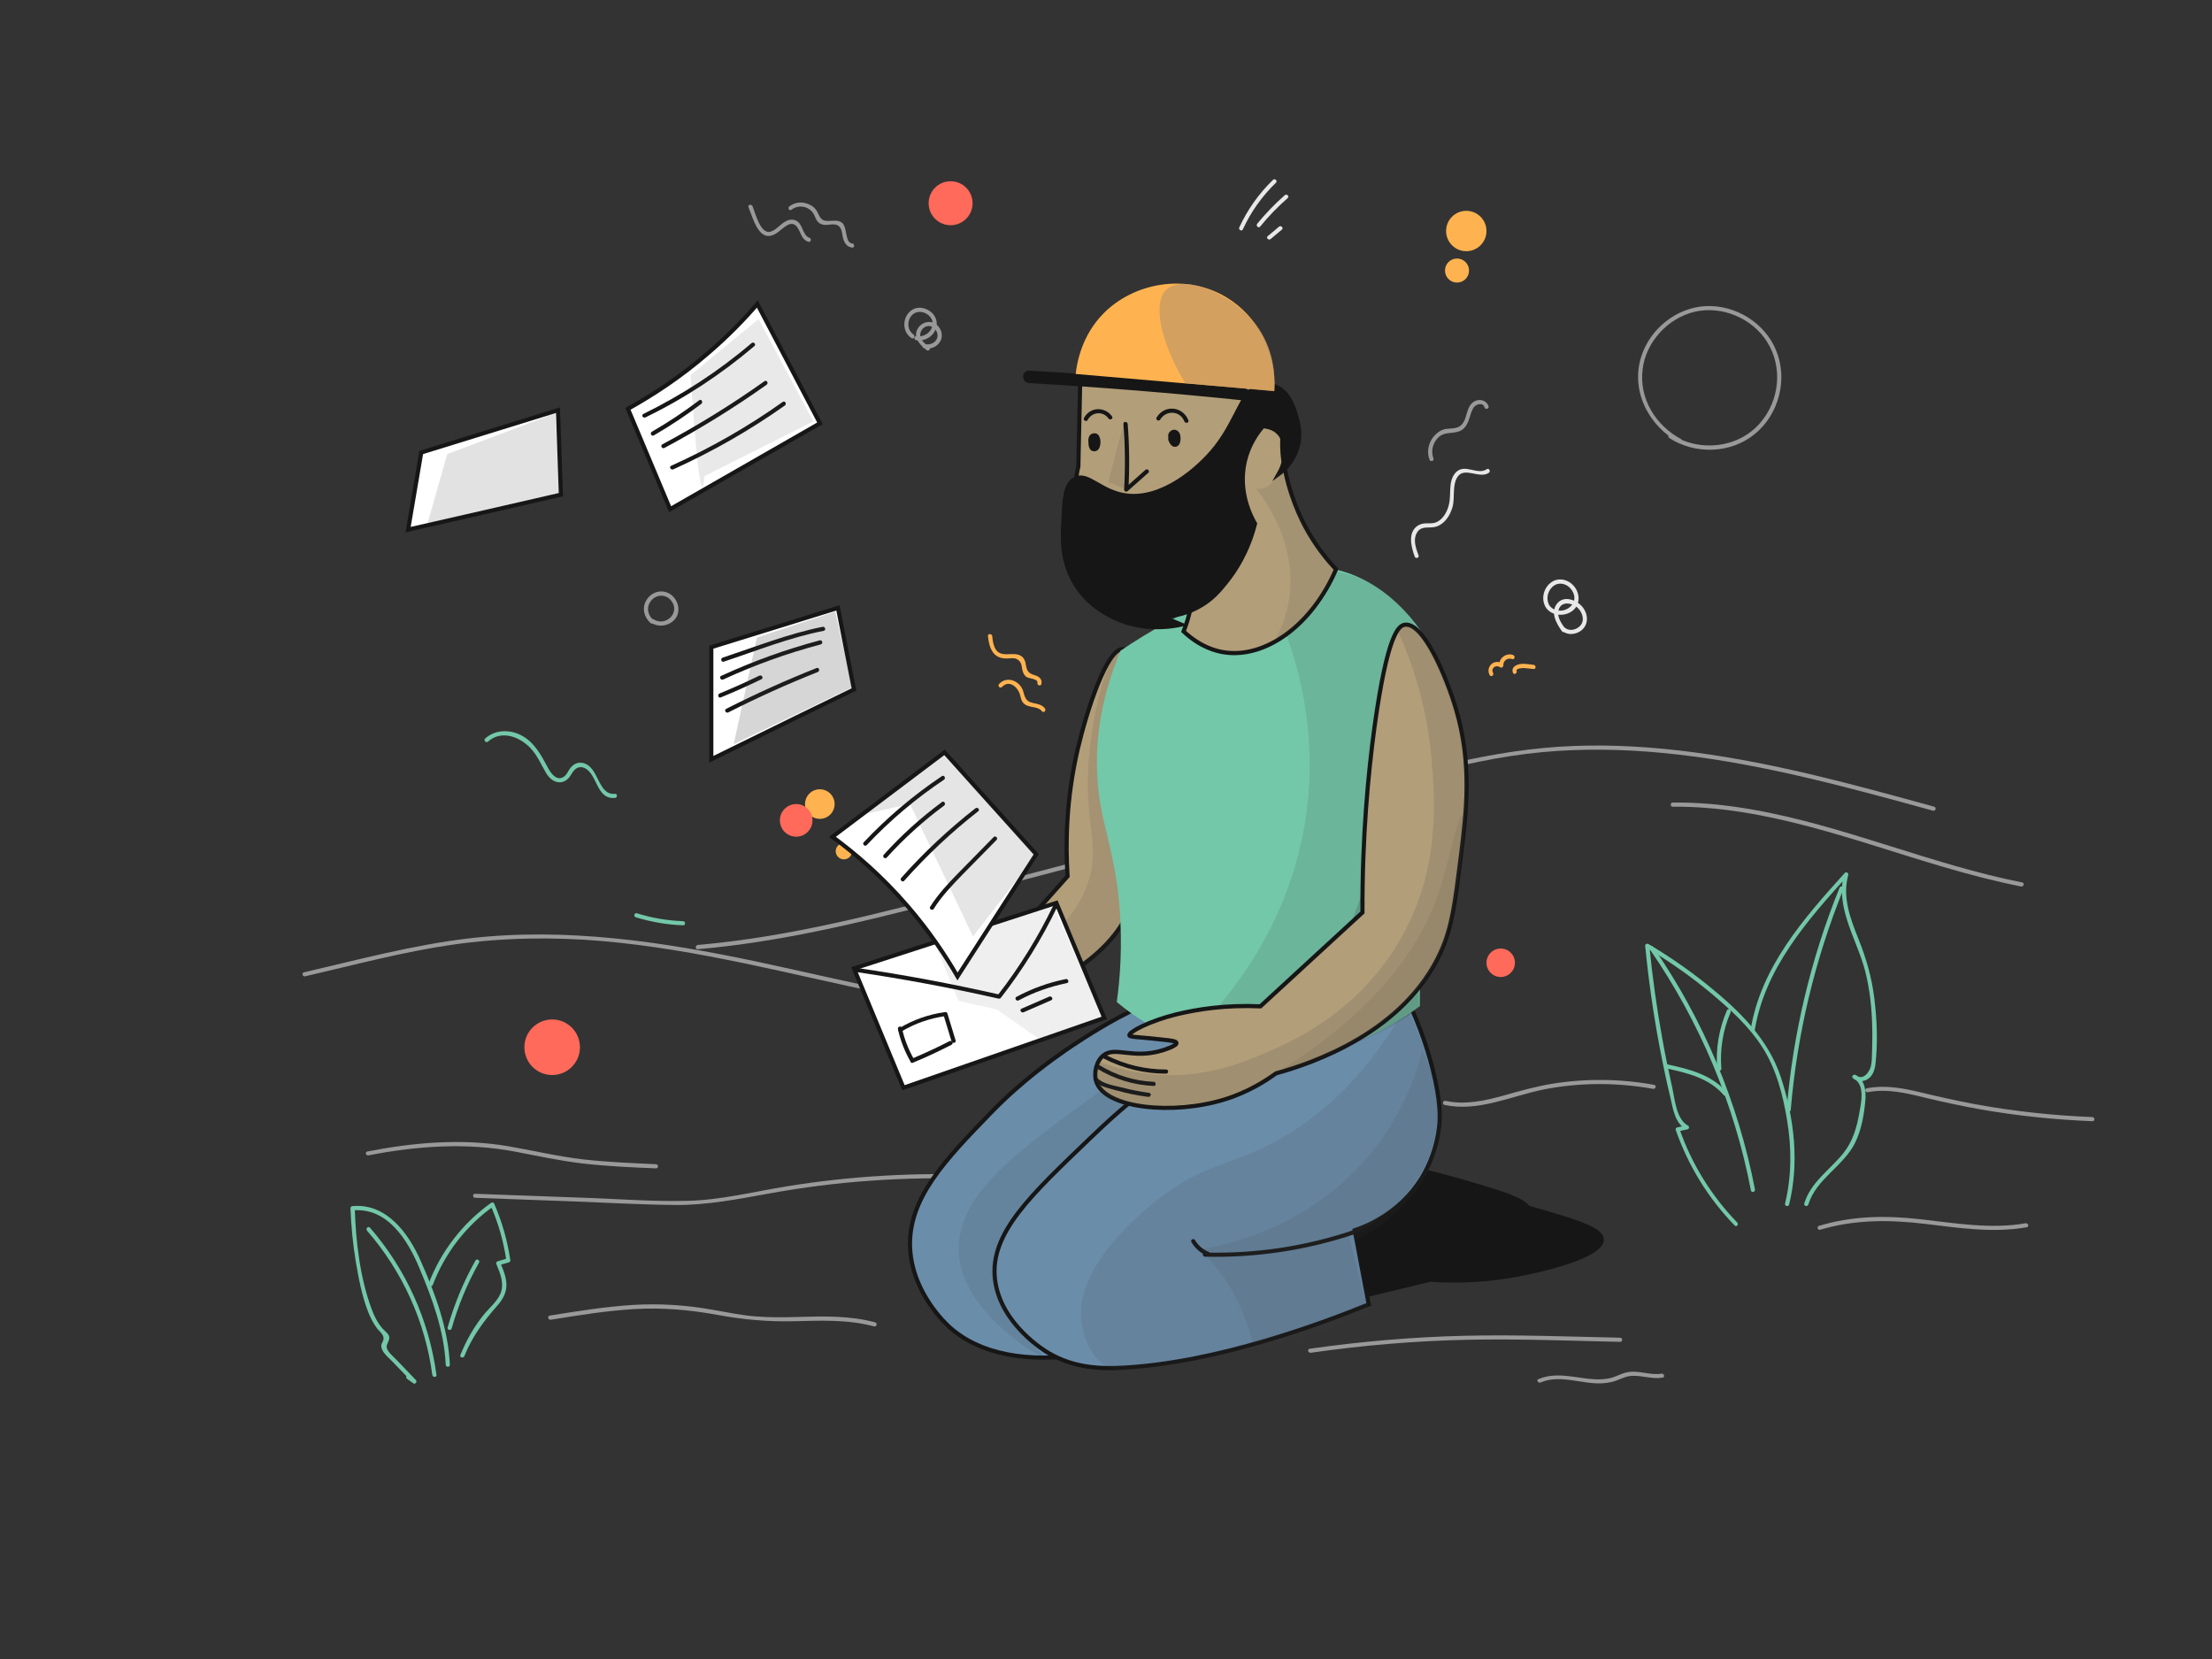 <?xml version="1.0" encoding="UTF-8" standalone="no"?>
<!DOCTYPE svg PUBLIC "-//W3C//DTD SVG 1.1//EN" "http://www.w3.org/Graphics/SVG/1.1/DTD/svg11.dtd">
<svg width="100%" height="100%" viewBox="0 0 1600 1200" version="1.1" xmlns="http://www.w3.org/2000/svg" xmlns:xlink="http://www.w3.org/1999/xlink" xml:space="preserve" xmlns:serif="http://www.serif.com/" style="fill-rule:evenodd;clip-rule:evenodd;stroke-miterlimit:10;">
    <rect x="0" y="0" width="1600" height="1200" fill="#333333" stroke="none"/>
    <g id="background">
        <g>
            <g>
                <path d="M1256.6,884.3C1237.9,865 1223.6,841.9 1214.8,816.5C1214.5,817.1 1214.1,817.7 1213.8,818.3C1216.1,817.8 1218.3,817.4 1220.6,816.9C1221.9,816.6 1222.1,814.8 1221,814.2C1212.4,809.6 1211.4,794.8 1209.5,786.3C1207,775.2 1204.7,764.1 1202.7,753C1198.5,730.2 1195.3,707.2 1193,684.1C1192.2,684.5 1191.5,685 1190.7,685.4C1207.4,695.3 1223.3,706.4 1238.2,718.9C1251.6,730.2 1265,742.3 1274.5,757.1C1284.7,772.8 1289.6,791.8 1292.6,810C1296,830.1 1296,850.6 1291.2,870.5C1290.7,872.4 1293.6,873.2 1294.1,871.3C1301.6,841 1297.8,808.7 1288.2,779.3C1278.9,751.2 1257.9,730.9 1235.4,712.7C1221.8,701.7 1207.3,691.7 1192.3,682.8C1191.4,682.3 1189.9,682.9 1190,684.1C1192.4,708.8 1195.9,733.3 1200.5,757.6C1202.8,769.7 1205.3,781.8 1208.2,793.7C1210.1,801.8 1211.4,812.4 1219.5,816.8C1219.6,815.9 1219.7,815 1219.9,814.1C1217.6,814.6 1215.4,815 1213.1,815.5C1212.3,815.7 1211.8,816.6 1212.1,817.3C1221.1,843.2 1235.6,866.7 1254.7,886.4C1255.9,887.8 1258,885.7 1256.6,884.3Z" style="fill:rgb(115,200,169);fill-rule:nonzero;"/>
            </g>
        </g>
        <g>
            <g>
                <path d="M1193.3,686.6C1229.5,739 1254.5,798.6 1266.5,861.1C1266.9,863 1269.8,862.2 1269.4,860.3C1257.3,797.5 1232.2,737.6 1195.8,685C1194.8,683.5 1192.2,685 1193.3,686.6Z" style="fill:rgb(115,200,169);fill-rule:nonzero;"/>
            </g>
        </g>
        <g>
            <g>
                <path d="M1205.3,772.8C1220.4,776.1 1236.3,779.8 1246.8,792.1C1248,793.6 1250.2,791.4 1248.9,790C1238.1,777.3 1221.7,773.3 1206.1,769.9C1204.2,769.5 1203.4,772.4 1205.3,772.8Z" style="fill:rgb(115,200,169);fill-rule:nonzero;"/>
            </g>
        </g>
        <g>
            <g>
                <path d="M1245.1,773C1244,759 1246.2,745.1 1251.8,732.2C1252.6,730.4 1250,728.9 1249.2,730.7C1243.4,744.1 1240.9,758.4 1242.1,773C1242.3,774.9 1245.3,774.9 1245.1,773Z" style="fill:rgb(115,200,169);fill-rule:nonzero;"/>
            </g>
        </g>
        <g>
            <g>
                <path d="M1269.2,745.5C1276.4,700.7 1307.1,665.9 1336.5,633.4C1335.7,632.9 1334.8,632.4 1334,631.9C1327.1,656.6 1343.3,679.5 1349.2,702.7C1352.4,715.5 1353.9,728.7 1354.2,741.9C1354.4,748.4 1354.3,755 1354.1,761.5C1354,764.7 1354,768 1353.3,771.1C1352.3,775.4 1347.5,782.1 1342.4,777.6C1341.8,778.4 1341.2,779.2 1340.6,780C1349.4,784.6 1346.2,797.8 1344.8,805.5C1343,815.9 1340,825.8 1333.3,834.2C1323.6,846.2 1309.7,855.1 1305.1,870.5C1304.5,872.4 1307.4,873.1 1308,871.3C1313.7,852.5 1333.8,843.5 1342.1,826.1C1346.4,817.1 1348.3,806.5 1349.2,796.7C1349.9,789.6 1349.2,781.1 1342.1,777.5C1340.7,776.8 1338.9,778.7 1340.3,779.9C1343.4,782.7 1347.7,782.7 1351.2,780.4C1355.1,777.8 1356.3,773 1356.7,768.5C1358.3,753.4 1357.6,737.5 1355.8,722.5C1354,707.5 1350,693.4 1344.4,679.5C1338.5,664.7 1332.4,649 1336.9,632.9C1337.3,631.5 1335.4,630.3 1334.4,631.4C1304.7,664.3 1273.6,699.6 1266.3,744.8C1266,746.6 1268.9,747.4 1269.2,745.5Z" style="fill:rgb(115,200,169);fill-rule:nonzero;"/>
            </g>
        </g>
        <g>
            <g>
                <path d="M1330.6,642.1C1309.8,693.4 1296.9,747.6 1292.3,802.8C1292.1,804.7 1295.1,804.7 1295.3,802.8C1299.9,747.9 1312.8,694 1333.5,642.9C1334.2,641.2 1331.3,640.4 1330.6,642.1Z" style="fill:rgb(115,200,169);fill-rule:nonzero;"/>
            </g>
        </g>
        <g>
            <g>
                <path d="M1044.8,799.2C1069.3,804.5 1093.2,792.7 1116.8,788C1142.8,782.9 1169.6,782.9 1195.7,787.6C1197.6,787.9 1198.4,785.1 1196.5,784.7C1172.3,780.3 1147.6,780 1123.4,783.8C1111,785.8 1099,789.2 1087,792.6C1073.5,796.3 1059.6,799.3 1045.7,796.3C1043.7,795.9 1042.9,798.7 1044.8,799.2Z" style="fill:rgb(153,153,153);fill-rule:nonzero;"/>
            </g>
        </g>
        <g>
            <g>
                <path d="M1351,790C1365.2,787.3 1379.2,790.7 1392.9,794.1C1406.3,797.3 1419.8,800.2 1433.5,802.6C1459.9,807.2 1486.7,809.9 1513.5,811C1515.4,811.1 1515.4,808.1 1513.5,808C1485,806.9 1456.7,803.8 1428.6,798.7C1415,796.2 1401.6,793.1 1388.2,789.9C1375.7,786.9 1363,784.7 1350.2,787.2C1348.4,787.5 1349.2,790.4 1351,790Z" style="fill:rgb(153,153,153);fill-rule:nonzero;"/>
            </g>
        </g>
        <g>
            <g>
                <path d="M220.7,706.2C256.1,698 291.5,688.5 327.4,683.3C363.2,678.2 399.5,677.6 435.6,680.7C505,686.7 572.4,704.9 640.4,719C677.9,726.8 715.8,733.2 754.1,735.8C756,735.9 756,732.9 754.1,732.8C683.9,728 615.7,710.1 547.1,695.5C478.9,681.1 409.5,670.7 339.7,678.7C299.2,683.4 259.6,694.1 219.9,703.3C218,703.7 218.8,706.6 220.7,706.2Z" style="fill:rgb(153,153,153);fill-rule:nonzero;"/>
            </g>
        </g>
        <g>
            <g>
                <path d="M504.7,686.6C563.4,681.5 620.9,667.7 677.8,652.9C736,637.7 794.2,622.3 852.4,606.9C910.5,591.6 968.5,575.9 1026.8,561C1055.8,553.6 1085.1,546.9 1114.9,544.1C1143.6,541.4 1172.6,541.8 1201.3,544.5C1268.3,550.7 1333.5,568.6 1398.2,586.4C1400.1,586.9 1400.9,584 1399,583.5C1342.1,567.8 1284.9,552.1 1226.2,544.3C1197,540.4 1167.4,538.4 1137.9,539.6C1108.9,540.7 1080.3,545.3 1052,551.7C1023.2,558.3 994.7,566.2 966.1,573.8C936.9,581.5 907.7,589.2 878.5,596.9C819.5,612.4 760.4,628 701.4,643.5C636.7,660.5 571.6,677.7 504.7,683.5C502.8,683.8 502.8,686.8 504.7,686.6Z" style="fill:rgb(153,153,153);fill-rule:nonzero;"/>
            </g>
        </g>
        <g>
            <g>
                <path d="M343.6,866.4C368,867.3 392.5,868.2 416.9,869.1C440.7,870 464.6,871.4 488.4,871.6C511.6,871.8 534,867.3 556.8,863.2C580.6,858.9 604.7,855.8 628.8,854.1C655.7,852.1 682.7,851.8 709.6,852.9C711.5,853 711.5,850 709.6,849.9C662.4,847.9 615.1,850.6 568.5,858.2C544.7,862.1 521.1,868.1 497,868.6C473.4,869.2 449.5,867.4 425.9,866.5C398.5,865.5 371.1,864.5 343.7,863.5C341.7,863.3 341.7,866.3 343.6,866.4Z" style="fill:rgb(153,153,153);fill-rule:nonzero;"/>
            </g>
        </g>
        <g>
            <g>
                <path d="M294.5,997.4C296,998.5 297.5,999.5 299,1000.6C300.4,1001.6 302,999.4 300.8,998.2C296.2,993.4 291.7,988.7 287.1,983.9C285,981.7 282.5,979.7 280.8,977.2C278.2,973.4 280.9,971.6 281.5,968.5C282.2,965.3 279,963.5 277.2,961.5C273.2,957.2 270.6,951.8 268.6,946.3C260.3,923.6 257.4,898 256.6,874C256.1,874.5 255.6,875 255.1,875.5C280.3,873.2 294.9,897 303.3,917.1C312.7,939.4 321.3,962.7 322.4,987.2C322.5,989.1 325.5,989.1 325.4,987.2C324.2,961 314.8,935.6 304.2,911.8C295.4,891.9 279.5,870.2 255,872.4C254.2,872.5 253.5,873 253.5,873.9C254,886.8 255.2,899.6 257.3,912.3C259.4,924.7 261.8,937.5 266.4,949.2C268.1,953.5 270.2,957.6 273,961.2C275,963.7 278.4,965.9 277.2,969.6C276.7,971.1 275.7,971.9 275.8,973.7C276,978.1 280.8,981.7 283.5,984.5C288.5,989.7 293.6,995 298.6,1000.2C299.2,999.4 299.8,998.6 300.4,997.8C298.9,996.7 297.4,995.7 295.9,994.6C294.4,993.7 292.9,996.3 294.5,997.4Z" style="fill:rgb(115,200,169);fill-rule:nonzero;"/>
            </g>
        </g>
        <g>
            <g>
                <path d="M313.1,929.3C321.8,906.5 337.1,886.6 357,872.5C356.3,872.3 355.6,872.1 354.9,872C360.5,884.8 364.3,898.2 366.3,912C366.6,911.4 367,910.8 367.3,910.2C364.9,910.9 362.5,911.6 360,912.3C359,912.6 358.7,913.6 359.1,914.5C361.9,921.2 365,928.8 361.9,935.9C359.3,941.8 353.7,946.2 349.8,951.1C342.7,959.9 337.2,969.7 333,980.1C332.3,981.9 335.2,982.7 335.9,980.9C341.5,966.8 349.9,955.6 359.8,944.3C363.4,940.2 366.1,935.7 366.3,930.1C366.5,924.1 364,918.4 361.7,913C361.4,913.7 361.1,914.5 360.8,915.2C363.2,914.5 365.6,913.8 368.1,913.1C368.9,912.9 369.3,912.1 369.1,911.3C367,897.2 363.1,883.6 357.4,870.5C357.1,869.8 356,869.5 355.3,870C334.7,884.7 319,905 310,928.6C309.6,930.3 312.4,931.1 313.1,929.3Z" style="fill:rgb(115,200,169);fill-rule:nonzero;"/>
            </g>
        </g>
        <g>
            <g>
                <path d="M265.5,890.2C291,919.5 307.6,956 312.7,994.5C313,996.4 316,996.4 315.7,994.5C310.4,955.1 293.7,918 267.6,888C266.3,886.6 264.2,888.7 265.5,890.2Z" style="fill:rgb(115,200,169);fill-rule:nonzero;"/>
            </g>
        </g>
        <g>
            <g>
                <path d="M326.7,960.9C331.4,944.3 338,928.4 346.5,913.3C347.4,911.6 344.9,910.1 343.9,911.8C335.3,927.1 328.6,943.3 323.8,960.1C323.2,962 326.1,962.8 326.7,960.9Z" style="fill:rgb(115,200,169);fill-rule:nonzero;"/>
            </g>
        </g>
        <g>
            <g>
                <path d="M266.5,835.7C301.5,828.9 337.3,826.3 372.5,833C388.9,836.1 405.1,839.7 421.7,841.6C439.2,843.6 456.9,844.4 474.5,845.1C476.4,845.2 476.4,842.2 474.5,842.1C456.9,841.3 439.2,840.6 421.7,838.6C403.5,836.5 385.7,832.2 367.6,829.1C333.8,823.3 299.1,826.4 265.7,832.9C263.8,833.2 264.6,836.1 266.5,835.7Z" style="fill:rgb(153,153,153);fill-rule:nonzero;"/>
            </g>
        </g>
        <g>
            <g>
                <path d="M398.4,954.6C418.4,951.4 438.4,948.1 458.6,946.9C479.1,945.7 498.9,947.4 519,951.1C537.4,954.5 555.2,956.1 574,955.7C593.5,955.2 613.2,954.3 632.2,959.4C634.1,959.9 634.9,957 633,956.5C614.6,951.5 595.7,952.1 576.8,952.6C566.8,952.9 556.7,953 546.7,952.2C536.4,951.4 526.2,949.3 516.1,947.5C496.7,944 477.4,942.7 457.6,943.9C437.5,945.2 417.5,948.4 397.6,951.6C395.7,952 396.5,954.9 398.4,954.6Z" style="fill:rgb(153,153,153);fill-rule:nonzero;"/>
            </g>
        </g>
        <g>
            <g>
                <path d="M948.1,978.5C985.6,973.1 1023.3,969.9 1061.2,969.1C1098.1,968.3 1135,969.8 1171.9,970.6C1173.8,970.6 1173.8,967.6 1171.9,967.6C1134.4,966.8 1096.8,965.3 1059.2,966.2C1021.7,967.1 984.4,970.3 947.3,975.6C945.4,975.9 946.2,978.7 948.1,978.5Z" style="fill:rgb(153,153,153);fill-rule:nonzero;"/>
            </g>
        </g>
        <g>
            <g>
                <path d="M1114.3,1000C1128.6,993.9 1144,1001.3 1158.7,1000.6C1161.8,1000.4 1165,1000 1168,999C1172.1,997.6 1175.9,995.4 1180.3,995.2C1187.9,994.8 1195,997.7 1202.6,996.5C1204.5,996.2 1203.7,993.3 1201.8,993.6C1193.3,995 1185,990.8 1176.6,992.7C1172.8,993.5 1169.4,995.5 1165.7,996.6C1161.9,997.6 1158,997.8 1154.1,997.7C1140.2,997.1 1126.3,991.8 1112.7,997.6C1111.1,998.1 1112.6,1000.7 1114.3,1000Z" style="fill:rgb(153,153,153);fill-rule:nonzero;"/>
            </g>
        </g>
        <g>
            <g>
                <path d="M1316.6,889.5C1341.8,882 1367,882.2 1392.8,885.3C1417.1,888.2 1441.6,892 1466,887.7C1467.9,887.4 1467.1,884.5 1465.2,884.8C1439.8,889.3 1414.3,884.7 1389,881.9C1364.1,879.1 1339.8,879.4 1315.7,886.7C1314,887.2 1314.7,890.1 1316.6,889.5Z" style="fill:rgb(153,153,153);fill-rule:nonzero;"/>
            </g>
        </g>
        <g>
            <g>
                <path d="M1216.1,317.7C1197.5,307.7 1185.4,288.3 1188.2,266.8C1190.7,247.1 1206.5,230.1 1225.8,225.5C1245.5,220.9 1267.5,230.2 1278.2,247.3C1289.7,265.6 1287.2,289.8 1273.1,306C1257.1,324.4 1229.1,327.2 1208.9,314.2C1207.3,313.1 1205.8,315.7 1207.4,316.8C1226.2,329 1252.2,328.2 1269.6,313.7C1286.9,299.3 1293.3,274.3 1284.7,253.4C1276.5,233.5 1255.5,220.5 1234,221.4C1212.8,222.4 1193.6,237.7 1187.2,257.8C1179.2,282.7 1192.6,308.3 1214.7,320.2C1216.3,321.2 1217.8,318.6 1216.1,317.7Z" style="fill:rgb(153,153,153);fill-rule:nonzero;"/>
            </g>
        </g>
        <g>
            <g>
                <path d="M353,536.4C363.2,527.3 377.5,533.5 385.1,542.7C389,547.4 391.3,552.7 394.3,557.9C396.2,561.4 399,564.9 403.2,565.7C406.5,566.3 409.2,565.1 411.4,562.7C412.8,561.1 413.7,559 415.1,557.4C418.1,553.9 422,554.3 425.2,557.1C432.2,563.2 432.5,578.3 444.8,577.2C446.7,577 446.7,574 444.8,574.2C432,575.4 433.5,553.9 421.2,551.8C417.6,551.2 414.7,552.8 412.5,555.6C411.1,557.4 410.2,559.9 408.4,561.4C403.2,565.7 398.6,559.7 396.5,555.6C391.4,546.2 386.4,536.4 376.3,531.5C368,527.5 357.9,527.9 350.9,534.2C349.5,535.5 351.6,537.7 353,536.4Z" style="fill:rgb(115,200,169);fill-rule:nonzero;"/>
            </g>
        </g>
        <g>
            <g>
                <path d="M1026.1,401.8C1024.1,396.4 1021.7,390 1025.3,384.7C1028.6,380 1034.2,382.4 1038.9,380.9C1045.1,378.9 1048.9,372.8 1050.6,366.9C1052.6,360 1050.2,351 1054.3,344.9C1059.3,337.4 1070.1,346.6 1076.9,342C1078.5,340.9 1077,338.3 1075.4,339.4C1068.5,344.1 1059.1,334.5 1052.6,342.2C1047.4,348.3 1049.8,357.6 1048.1,364.8C1046.9,369.8 1044.2,375.1 1039.5,377.5C1035.4,379.6 1030.7,377.5 1026.6,379.6C1017.8,384.1 1020.6,395.3 1023.3,402.6C1023.8,404.3 1026.7,403.6 1026.1,401.8Z" style="fill:rgb(232,232,232);fill-rule:nonzero;"/>
            </g>
        </g>
        <g>
            <g>
                <path d="M1036.9,331.7C1035,326.7 1036.1,321 1039.8,317C1044.4,312 1049.7,314 1055.4,312C1058.8,310.8 1060.8,307.9 1062.1,304.7C1062.9,302.7 1063.4,300.6 1064.1,298.6C1064.7,297 1065.4,295.2 1066.6,294C1068.4,292.3 1072.7,290.9 1073.8,294.7C1074.4,296.5 1077.2,295.8 1076.7,293.9C1075.4,289.7 1070.5,288.2 1066.7,290.2C1059.5,293.9 1062.1,304.9 1055.4,308.6C1051.7,310.6 1047.1,309.4 1043.2,311C1040.7,312.1 1038.5,313.9 1036.8,316C1033.1,320.7 1031.9,326.9 1034,332.5C1034.6,334.3 1037.5,333.5 1036.9,331.7Z" style="fill:rgb(153,153,153);fill-rule:nonzero;"/>
            </g>
        </g>
        <g>
            <g>
                <path d="M1121.1,438.5C1118.1,434.2 1119,428.1 1122.9,424.5C1127.4,420.3 1133.9,422.2 1137,427C1144.1,437.7 1128.4,447.1 1120.9,438.2C1119.6,436.7 1117.5,438.9 1118.8,440.3C1123.1,445.4 1131.1,446 1136.6,442.4C1142.8,438.4 1143.3,430.3 1139,424.6C1134.8,419 1127,417.1 1121.4,421.7C1116.1,426 1114.5,434.2 1118.5,439.9C1119.6,441.6 1122.2,440.1 1121.1,438.5Z" style="fill:rgb(232,232,232);fill-rule:nonzero;"/>
            </g>
        </g>
        <g>
            <g>
                <path d="M1132.4,455.1C1129.6,451.2 1126.1,446.5 1127.3,441.5C1129.1,434.1 1137.9,436 1141.9,440.4C1145.2,444.1 1146.4,449.9 1142.2,453.4C1139,456.1 1134.1,456.6 1131.2,453.4C1129.9,452 1127.8,454.1 1129.1,455.5C1133.1,459.8 1139.9,459.4 1144.2,455.7C1149.3,451.3 1148.7,444 1144.7,439.1C1140.7,434.1 1131.6,430.5 1126.6,436.2C1121,442.6 1125.7,450.9 1129.8,456.6C1130.9,458.2 1133.5,456.7 1132.4,455.1Z" style="fill:rgb(232,232,232);fill-rule:nonzero;"/>
            </g>
        </g>
        <g>
            <g>
                <path d="M459.9,663.5C471.1,666.9 482.5,668.9 494.1,669.3C496,669.4 496,666.4 494.1,666.3C482.7,665.9 471.5,664 460.7,660.6C458.8,660 458,662.9 459.9,663.5Z" style="fill:rgb(115,200,169);fill-rule:nonzero;"/>
            </g>
        </g>
        <g>
            <g>
                <path d="M1209.9,583.5C1277.9,583 1341.9,608.4 1406.1,627.2C1424.5,632.6 1443.1,637.5 1461.9,641.2C1463.8,641.6 1464.6,638.7 1462.7,638.3C1396,625.1 1333.1,596.8 1266,585.3C1247.5,582.1 1228.7,580.3 1209.9,580.5C1208,580.5 1208,583.5 1209.9,583.5Z" style="fill:rgb(153,153,153);fill-rule:nonzero;"/>
            </g>
        </g>
        <g>
            <g>
                <path d="M541.4,149.9C544.9,158.3 549.2,176.9 561.8,168.6C566,165.9 572.2,158 576.7,164.4C579.4,168.2 579.6,173.2 584.7,174.9C586.5,175.5 587.3,172.6 585.5,172C580.8,170.4 580.8,163.2 577,160.3C574.5,158.4 571.4,158.5 568.7,159.9C564.7,161.8 561.8,166.1 557.6,167.5C550.1,170 546.3,153.9 544.3,149.1C543.5,147.4 540.6,148.1 541.4,149.9Z" style="fill:rgb(153,153,153);fill-rule:nonzero;"/>
            </g>
        </g>
        <g>
            <g>
                <path d="M572.5,151.7C578.1,147.4 586.3,149.4 589.1,155.9C590.8,160 592.1,162.4 596.9,162.7C599.2,162.8 601.7,162 604,162.4C608.8,163.2 608.8,167.4 609.6,171.3C610.4,175.2 612.2,178.6 616.4,179.1C618.3,179.3 618.3,176.3 616.4,176.1C610.9,175.5 613.2,164.2 608.9,161C604.3,157.6 597.4,162.1 593.8,157.9C592.1,155.9 591.6,153.2 589.8,151.2C588.4,149.5 586.5,148.3 584.4,147.5C579.9,145.7 574.9,146.3 571.1,149.2C569.4,150.3 570.9,152.9 572.5,151.7Z" style="fill:rgb(153,153,153);fill-rule:nonzero;"/>
            </g>
        </g>
        <g>
            <g>
                <path d="M662.5,246C668.8,247.3 675.5,243.3 677.2,236.9C678.8,230.9 674.9,225.2 669.2,223.3C655.9,218.8 648.5,237.1 659.3,244.6C660.9,245.7 662.4,243.1 660.8,242C653.2,236.7 657.9,223.4 667.6,225.9C671.8,227 675.3,230.8 674.5,235.3C673.6,240.4 668.4,244.1 663.3,243C661.4,242.7 660.6,245.6 662.5,246Z" style="fill:rgb(153,153,153);fill-rule:nonzero;"/>
            </g>
        </g>
        <g>
            <g>
                <path d="M672.2,251.1C669.8,249.2 666.9,247.1 665.9,244C664.5,239.8 668.5,234.8 673.2,236C676.5,236.9 678.8,240.7 678,244.1C677,247.9 672.7,249.8 669.1,248.9C667.2,248.4 666.4,251.3 668.3,251.8C673.2,253 678.6,250.7 680.6,245.9C682.5,241.2 679.9,235.5 675.3,233.5C670.7,231.6 665.4,234.1 663.4,238.5C660.6,244.6 665.7,249.7 670.2,253.2C671.5,254.4 673.7,252.3 672.2,251.1Z" style="fill:rgb(153,153,153);fill-rule:nonzero;"/>
            </g>
        </g>
        <g>
            <g>
                <path d="M472.7,448.6C468.1,444.5 467.2,438.3 471.7,433.7C475.6,429.8 481.4,429.9 485.1,434C492.8,442.6 481.7,453.8 472.6,447.9C471,446.8 469.5,449.4 471.1,450.5C476.5,454 483.9,452.8 488.1,448C492.4,443 491.1,435.5 486.5,431.1C481.6,426.5 474.3,426.8 469.6,431.5C463.9,437.2 464.8,445.5 470.6,450.7C472,452 474.1,449.9 472.7,448.6Z" style="fill:rgb(153,153,153);fill-rule:nonzero;"/>
            </g>
        </g>
        <g>
            <g>
                <path d="M899,165.9C904.8,153.2 912.9,141.9 922.9,132.2C924.3,130.9 922.2,128.7 920.8,130.1C910.6,140 902.4,151.5 896.4,164.5C895.6,166.1 898.2,167.7 899,165.9Z" style="fill:rgb(232,232,232);fill-rule:nonzero;"/>
            </g>
        </g>
        <g>
            <g>
                <path d="M911.5,163.9C917.5,156.5 924.2,149.6 931.4,143.3C932.9,142 930.7,139.9 929.3,141.2C922.1,147.5 915.5,154.4 909.4,161.8C908.2,163.3 910.3,165.4 911.5,163.9Z" style="fill:rgb(232,232,232);fill-rule:nonzero;"/>
            </g>
        </g>
        <g>
            <g>
                <path d="M919.1,172.9C921.8,170.6 924.5,168.4 927.2,166.1C928.7,164.9 926.5,162.7 925.1,164C922.4,166.3 919.7,168.5 917,170.8C915.5,172 917.6,174.1 919.1,172.9Z" style="fill:rgb(232,232,232);fill-rule:nonzero;"/>
            </g>
        </g>
    </g>
    <g id="color">
        <circle cx="1060.6" cy="167.1" r="14.6" style="fill:rgb(255,179,80);"/>
        <circle cx="1053.9" cy="195.7" r="8.7" style="fill:rgb(255,179,80);"/>
        <circle cx="593" cy="581.6" r="10.7" style="fill:rgb(255,179,80);"/>
        <circle cx="610.4" cy="615.7" r="5.9" style="fill:rgb(255,179,80);"/>
        <g>
            <g>
                <path d="M714.6,460.1C715.5,468.8 718.3,476.5 728.2,476.3C731.6,476.3 734.5,475.3 737.1,477.9C739.5,480.3 738.8,482.7 739.8,485.7C740.3,487.2 741,488.6 742.4,489.6C744.2,490.9 751,490.9 750.4,493.9C750,495.8 752.9,496.6 753.3,494.7C754,491.3 751.7,489.3 748.5,488.4C743.9,487.1 742.8,485.3 742.1,481.2C741.8,479.3 741.4,477.4 740.1,475.8C737.5,472.7 733.3,473.1 729.7,473.2C725.8,473.4 722.1,473.1 720,469.3C718.4,466.5 718,463.1 717.7,460C717.4,458.2 714.4,458.2 714.6,460.1Z" style="fill:rgb(255,179,80);fill-rule:nonzero;"/>
            </g>
        </g>
        <g>
            <g>
                <path d="M724.8,496.9C730,491.4 736.2,497 737.8,502.5C738.5,504.7 738.6,506.8 740.2,508.5C743.8,512.5 750.4,510.3 753.7,514.5C754.9,516 757,513.9 755.8,512.4C753.6,509.6 750.5,509.2 747.2,508.5C744.1,507.8 742.4,506.7 741.2,503.6C740.4,501.7 740.3,499.7 739.2,497.8C735.8,491.7 727.8,489.3 722.7,494.7C721.3,496.2 723.4,498.3 724.8,496.9Z" style="fill:rgb(255,179,80);fill-rule:nonzero;"/>
            </g>
        </g>
        <g>
            <g>
                <path d="M1080,486.8C1078.1,483.2 1082.1,480.5 1085.1,482.7C1086,483.3 1087.4,482.5 1087.4,481.4C1087.1,478 1090.5,475.5 1093.7,476.7C1095.5,477.4 1096.3,474.5 1094.5,473.8C1089.5,471.9 1084,476.1 1084.4,481.4C1085.2,481 1085.9,480.5 1086.7,480.1C1081,476 1074.3,482.3 1077.5,488.3C1078.3,490 1080.9,488.5 1080,486.8Z" style="fill:rgb(255,179,80);fill-rule:nonzero;"/>
            </g>
        </g>
        <g>
            <g>
                <path d="M1097,485.2C1096.3,483.5 1101.1,483.2 1101.9,483.2C1104.4,483.3 1106.8,483.7 1109.3,483.9C1111.2,484.1 1111.2,481.1 1109.3,480.9C1105.4,480.5 1101,479.4 1097.2,481C1094.7,482.1 1093.3,484.1 1094.4,486.7C1095.1,488.5 1097.7,486.9 1097,485.2Z" style="fill:rgb(255,179,80);fill-rule:nonzero;"/>
            </g>
        </g>
        <circle cx="575.9" cy="593.4" r="11.8" style="fill:rgb(255,106,90);"/>
        <circle cx="687.6" cy="147" r="15.9" style="fill:rgb(255,106,90);"/>
        <circle cx="399.4" cy="757.5" r="20.1" style="fill:rgb(255,106,90);"/>
        <circle cx="1085.5" cy="696.4" r="10.3" style="fill:rgb(255,106,90);"/>
    </g>
    <g id="legs">
        <path d="M970.9,941C992.1,935.9 1013.4,930.7 1034.6,925.6C1048.2,926.6 1068.4,926.9 1092.4,922.9C1115.2,919.1 1158.9,908.4 1158.6,896.6C1158.4,888.8 1138.9,883.2 1106.7,873.9C1085.4,867.8 1067.5,864.2 1055.6,862.1C1042.4,868.6 1028.2,875 1012.9,881.1C992.2,889.4 972.5,895.9 954.2,901C959.7,914.4 965.3,927.7 970.9,941Z" style="fill:rgb(22,22,22);fill-rule:nonzero;stroke:rgb(22,22,22);stroke-width:3px;"/>
        <path d="M918.5,920.7C939.7,915.6 961,910.4 982.2,905.3C995.8,906.3 1016,906.6 1040,902.6C1062.8,898.8 1106.5,888.1 1106.2,876.3C1106,868.5 1086.5,862.9 1054.3,853.6C1033,847.5 1015.1,843.9 1003.2,841.8C990,848.3 975.8,854.7 960.5,860.8C939.8,869.1 920.1,875.6 901.8,880.7C907.3,894.2 912.9,907.5 918.5,920.7Z" style="fill:rgb(22,22,22);fill-rule:nonzero;stroke:rgb(22,22,22);stroke-width:3px;"/>
        <path d="M809.1,736C790.2,746.2 773.9,757.5 771.1,759.4C761.5,766.1 739.1,781.8 716.9,804.7C684.1,838.5 656.5,866.9 658.3,902.9C659.9,935.3 684.4,957.8 687.1,960.2C730.8,999.2 824.2,985 918.5,924.9C915.1,907 911.8,889.2 908.4,871.3C916.8,869.6 935.8,864.5 953.1,848.2C974.6,827.9 979.4,803.3 980.6,795.3C980.5,786.2 979.4,775.5 976.3,763.9C966.8,728.3 944.2,705.8 932.2,695.5C901.1,700.9 854.3,711.8 809.1,736Z" style="fill:rgb(106,141,170);fill-rule:nonzero;stroke:rgb(22,22,22);stroke-width:3px;"/>
        <path d="M880.6,754.7C861.4,765.1 844.3,776.9 842.6,778.1C817.8,795.4 800.3,812 788.4,823.4C745.9,864.2 715.7,891.9 719.7,925.5C723.6,957.8 755.9,977.3 758.6,978.8C777.5,989.8 796.7,990.1 812.1,989.3C881.3,985.7 958.9,956.2 990,943.5C986.6,925.6 983.3,907.8 979.9,889.9C988.3,887.1 1012.1,877.7 1027.8,852.9C1030.2,849.1 1038.6,835.2 1040.9,815.3C1041.6,809.6 1042.4,797.6 1036.1,772.7C1032.2,757.3 1025.2,735.8 1012.1,711.4C984.5,716.3 930.6,727.7 880.6,754.7Z" style="fill:rgb(106,141,170);fill-rule:nonzero;stroke:rgb(22,22,22);stroke-width:3px;"/>
        <g>
            <g>
                <path d="M871.5,909C908.6,909.9 945.6,904.3 980.7,892.4C982.5,891.8 981.7,888.9 979.9,889.5C945,901.4 908.4,907 871.5,906C869.6,905.9 869.6,908.9 871.5,909Z" style="fill:rgb(22,22,22);fill-rule:nonzero;"/>
            </g>
        </g>
        <g>
            <g>
                <path d="M861.8,898.5C864.3,902.8 868.1,906.2 872.7,908.1C874.5,908.8 876,906.3 874.2,905.5C870,903.7 866.7,900.9 864.4,897C863.4,895.3 860.8,896.8 861.8,898.5Z" style="fill:rgb(22,22,22);fill-rule:nonzero;"/>
            </g>
        </g>
        <path d="M924.8,824.4C890,843.9 872,840.7 837.4,867.7C828.4,874.8 775.8,915.9 782.5,957.6C783.1,961.1 786.2,980.7 800.8,988.4C807,991.7 813.1,991.5 821.6,990.9C850.1,988.7 872.1,983.3 874.8,982.6C909.8,973.9 903.9,977.5 928,971C943.9,966.7 965.4,959.9 990.4,949.4C987.1,931.9 983.7,914.5 980.4,897C987.7,893.6 997.7,887.9 1007.9,878.7C1015.3,872 1036.4,853 1041.2,823C1043.8,806.9 1040.6,794.6 1035.4,774.7C1030.1,754.4 1022.7,738.6 1017.1,728.1C985.9,782.8 950.9,809.9 924.8,824.4Z" style="fill:rgb(61,61,61);fill-opacity:0.12;fill-rule:nonzero;"/>
        <path d="M887.4,738.1C886,735.7 842,755.7 791.7,792.2C729.5,837.3 695,864 693.5,902C691.8,946.3 752.5,983.3 755.1,981C756.5,979.7 719.9,954.4 719.3,917.8C718.9,893.9 734.1,875 760.9,847.9C829.4,778.6 889.1,741 887.4,738.1Z" style="fill:rgb(61,61,61);fill-opacity:0.11;fill-rule:nonzero;"/>
        <path d="M1028.8,759.8C1024.2,778 1014.7,804.9 993.9,831.4C949.6,887.7 886.7,900.7 868.3,903.8C871.4,906.8 874.4,910.2 877.5,913.8C894.1,933.8 902.3,955.2 906.6,972C933.8,962.6 961,953.1 988.1,943.7C983.9,927.1 979.8,910.4 975.6,893.8C984.2,890.3 998.2,883.2 1011.4,869.7C1016.9,864 1030.2,850.1 1036.4,828.1C1045.4,795.5 1032.8,767.7 1028.8,759.8Z" style="fill:rgb(61,61,61);fill-opacity:0.12;fill-rule:nonzero;"/>
    </g>
    <g id="hand_r">
        <path d="M812.6,469.6C821,470.8 824.6,495.9 825.8,504.2C830.7,537.9 820.3,553 818.7,594.3C817.4,627.1 823.4,628.6 820.7,644.6C816.7,668 798.2,698 732.5,725.2C727.6,730.5 718.9,738.8 706.3,744.1C679.8,755.3 645,749.5 640.3,733.4C638.7,728 640.2,720.5 643.9,717C649.9,711.2 659.1,719.5 674.3,714C675.1,713.7 681.9,711.2 681.7,709.4C681.6,708.3 679,707.9 675.9,707.5C661.8,705.5 657.6,705.9 657.3,704.7C656.8,702.7 667.6,695.8 681.6,691.8C692.4,688.7 707,686 725,686.9C740.7,669.2 756.5,651.5 772.2,633.8C770.7,611 771,578.5 779.6,541.6C785.9,514.8 800.8,467.9 812.6,469.6Z" style="fill:rgb(178,158,121);fill-rule:nonzero;stroke:rgb(22,22,22);stroke-width:3px;"/>
        <path d="M813,469.1C800.7,469.3 789.6,518.2 787.3,552.9C784.4,596.8 795.9,610.5 787.3,637.4C781.6,655.2 767.2,678.1 728.5,698.9C698,724.4 677.7,727.1 664.3,723.9C656.1,722 645.9,716.7 641.3,721.2C637.4,725 639.2,734.4 643.3,740.8C653.1,755.7 682.6,752.1 699.4,746.2C715,740.7 725.3,731.1 731.2,724.6C744.9,720.9 776.9,710.2 803.5,680C829.4,650.6 835.5,619.3 838.6,602.3C850.5,537.6 828,468.8 813,469.1Z" style="fill:rgb(61,61,61);fill-opacity:0.12;fill-rule:nonzero;"/>
    </g>
    <g id="torso">
        <path d="M964.7,411.6C1000.3,419.1 1027.3,449.2 1039,476.9C1051.9,507.3 1044.4,531.1 1037.2,581.4C1032.3,615.9 1027,665.6 1027,727.7C1016.2,735.9 965.1,773.3 895.5,763.8C851.3,757.8 821.1,735.9 807.8,724.8C810,708.8 812.2,684 809.6,654C805.8,611.8 795.6,595.3 793.7,561.9C792.5,540.8 794.3,509.7 810.5,470.7C819.6,464.5 832.5,456.3 848.6,447.7C898.6,421 929.9,404.3 964.7,411.6Z" style="fill:rgb(115,200,169);fill-rule:nonzero;"/>
        <path d="M930.1,458.3C939.3,482.9 952.3,528.5 945.4,584.9C933.9,678.6 875.2,736.5 857,753.1C871.6,758.9 901.8,768.5 940.3,764.1C983.8,759.1 1013.6,738.9 1026.1,729.3C1025,687.7 1027.5,653.1 1030.3,627.4C1038.9,550 1054.4,522.1 1037.9,479.6C1034,469.5 1020.9,435.7 987.8,420.1C979.1,416 971.2,414.2 965.7,413.3C963.7,420.4 959.1,433.1 947.9,444.7C941.7,451.3 935.2,455.5 930.1,458.3Z" style="fill:rgb(61,61,61);fill-opacity:0.14;fill-rule:nonzero;"/>
        <path d="M1041.4,494C1015.1,565.4 988.7,636.7 962.4,708.1C939.5,726.8 916.5,745.5 893.6,764.2C910.7,765.7 937.9,765.8 969.2,756.6C995.2,748.9 1014.9,737.5 1027.8,728.6C1027.5,718 1027.3,702.4 1027.8,683.6C1029.2,636.4 1029.8,612.8 1036.3,584.2C1042.3,557.8 1050.4,537.7 1044.8,507.7C1043.7,501.7 1042.4,497 1041.4,494Z" style="fill:rgb(61,61,61);fill-opacity:0.21;fill-rule:nonzero;"/>
    </g>
    <g id="newsletters">
        <path d="M617.7,700.5C629.6,729.3 641.6,758.1 653.5,786.8C701.9,770 750.4,753.1 798.8,736.3C787.2,708.6 775.6,680.8 764.1,653.1C715.3,668.9 666.5,684.7 617.7,700.5Z" style="fill:white;fill-rule:nonzero;stroke:rgb(22,22,22);stroke-width:3px;"/>
        <path d="M602.1,605.3C618.3,617.1 637.7,633.6 656.8,655.8C672.3,673.8 683.9,691.3 692.6,706.3C711.6,676.8 730.5,647.3 749.5,617.9C727.4,593.3 705.3,568.8 683.2,544.2C656.1,564.6 629.1,584.9 602.1,605.3Z" style="fill:white;fill-rule:nonzero;stroke:rgb(22,22,22);stroke-width:3px;"/>
        <path d="M514.5,468.1L514.5,549.2C535.2,539 555.9,528.8 576.6,518.7C590.3,512 604,505.3 617.7,498.7C613.8,479 610,459.4 606.1,439.7C575.6,449.1 545.1,458.6 514.5,468.1Z" style="fill:white;fill-rule:nonzero;stroke:rgb(22,22,22);stroke-width:3px;"/>
        <path d="M454.2,295.7C464.4,319.9 474.6,344.1 484.7,368.3C520.8,347.6 557,326.9 593.1,306.2C578,277.4 562.9,248.6 547.8,219.9C538.3,230.9 526.8,242.8 513.1,254.6C492.2,272.8 471.7,286 454.2,295.7Z" style="fill:white;fill-rule:nonzero;stroke:rgb(22,22,22);stroke-width:3px;"/>
        <path d="M304.7,327.3C301.5,345.9 298.4,364.5 295.2,383.1C332,374.7 368.9,366.3 405.7,357.8C405,337.4 404.3,317.1 403.6,296.7C370.7,306.9 337.7,317.1 304.7,327.3Z" style="fill:white;fill-rule:nonzero;stroke:rgb(22,22,22);stroke-width:3px;"/>
        <g>
            <g>
                <path d="M618.8,703C653.4,708.1 687.7,714.5 721.7,722.2C723.6,722.6 724.4,719.7 722.5,719.3C688.4,711.6 654.1,705.1 619.6,700.1C617.7,699.9 616.9,702.8 618.8,703Z" style="fill:rgb(22,22,22);fill-rule:nonzero;"/>
            </g>
        </g>
        <g>
            <g>
                <path d="M762.1,654.5C751,677.6 737.5,699.5 721.8,719.7C720.6,721.2 722.7,723.3 723.9,721.8C739.8,701.4 753.5,679.3 764.7,656C765.5,654.3 762.9,652.8 762.1,654.5Z" style="fill:rgb(22,22,22);fill-rule:nonzero;"/>
            </g>
        </g>
        <g>
            <g>
                <path d="M626.9,611.3C643.7,593.5 662.4,577.6 682.8,564C684.4,562.9 682.9,560.3 681.3,561.4C660.7,575.2 641.8,591.2 624.8,609.2C623.4,610.5 625.6,612.7 626.9,611.3Z" style="fill:rgb(22,22,22);fill-rule:nonzero;"/>
            </g>
        </g>
        <g>
            <g>
                <path d="M641.4,620.3C654,606.4 667.9,593.8 682.9,582.7C684.4,581.6 682.9,579 681.4,580.1C666.1,591.4 652,604.1 639.3,618.2C637.9,619.6 640,621.7 641.4,620.3Z" style="fill:rgb(22,22,22);fill-rule:nonzero;"/>
            </g>
        </g>
        <g>
            <g>
                <path d="M654,637.1C670.3,618.8 688.2,601.9 707.6,586.8C709.1,585.6 707,583.5 705.5,584.7C686.2,599.8 668.2,616.6 651.9,635C650.6,636.4 652.8,638.5 654,637.1Z" style="fill:rgb(22,22,22);fill-rule:nonzero;"/>
            </g>
        </g>
        <g>
            <g>
                <path d="M675.4,657.4C681.1,648.2 688.7,640.4 696.2,632.6C704.4,624.3 712.6,615.9 720.8,607.6C722.2,606.2 720,604.1 718.7,605.5C710.1,614.3 701.5,623 692.9,631.8C685.5,639.3 678.4,647 672.8,655.9C671.8,657.5 674.4,659 675.4,657.4Z" style="fill:rgb(22,22,22);fill-rule:nonzero;"/>
            </g>
        </g>
        <g>
            <g>
                <path d="M649.5,744.4C651.3,752.6 654.3,760.3 658.4,767.5C659.3,769.2 661.9,767.7 661,766C657,758.9 654.1,751.5 652.4,743.6C652,741.7 649.1,742.5 649.5,744.4Z" style="fill:rgb(22,22,22);fill-rule:nonzero;"/>
            </g>
        </g>
        <g>
            <g>
                <path d="M651.9,746.2C661.9,740.2 672.7,736.5 684.2,734.9C683.6,734.6 683,734.2 682.4,733.9C684.4,740.4 686.3,746.8 688.3,753.3C688.9,755.1 691.8,754.4 691.2,752.5C689.2,746 687.3,739.6 685.3,733.1C685,732.2 684.3,731.9 683.5,732.1C671.7,733.7 660.7,737.6 650.5,743.7C648.7,744.6 650.2,747.2 651.9,746.2Z" style="fill:rgb(22,22,22);fill-rule:nonzero;"/>
            </g>
        </g>
        <g>
            <g>
                <path d="M660.3,768.7C669.8,764.8 679.1,760.4 688.3,755.7C690,754.8 688.5,752.2 686.8,753.1C677.9,757.7 668.8,761.9 659.5,765.8C657.7,766.6 658.5,769.5 660.3,768.7Z" style="fill:rgb(22,22,22);fill-rule:nonzero;"/>
            </g>
        </g>
        <g>
            <g>
                <path d="M736.8,723.6C747.8,717.7 759.5,713.6 771.7,711.1C773.6,710.7 772.8,707.8 770.9,708.2C758.4,710.7 746.5,715 735.3,721C733.5,721.9 735.1,724.5 736.8,723.6Z" style="fill:rgb(22,22,22);fill-rule:nonzero;"/>
            </g>
        </g>
        <g>
            <g>
                <path d="M740.4,732.2C747.1,729.3 753.8,726.4 760.4,723.5C762.2,722.7 760.6,720.1 758.9,720.9C752.2,723.8 745.5,726.7 738.9,729.6C737.1,730.4 738.7,732.9 740.4,732.2Z" style="fill:rgb(22,22,22);fill-rule:nonzero;"/>
            </g>
        </g>
        <g>
            <g>
                <path d="M523.5,478.6C547.3,470.7 571.1,461.1 595.8,456.3C597.7,455.9 596.9,453 595,453.4C570.4,458.3 546.5,467.8 522.7,475.7C520.9,476.3 521.7,479.2 523.5,478.6Z" style="fill:rgb(22,22,22);fill-rule:nonzero;"/>
            </g>
        </g>
        <g>
            <g>
                <path d="M523.1,491.5C545.9,481 569.5,472.5 593.7,466.1C595.6,465.6 594.8,462.7 592.9,463.2C568.4,469.7 544.6,478.3 521.6,488.9C519.9,489.7 521.4,492.3 523.1,491.5Z" style="fill:rgb(22,22,22);fill-rule:nonzero;"/>
            </g>
        </g>
        <g>
            <g>
                <path d="M521.3,504.5C531.3,500.4 541.1,496 550.8,491.3C552.5,490.5 551,487.9 549.3,488.7C539.8,493.3 530.2,497.6 520.5,501.6C518.8,502.3 519.5,505.2 521.3,504.5Z" style="fill:rgb(22,22,22);fill-rule:nonzero;"/>
            </g>
        </g>
        <g>
            <g>
                <path d="M526.8,515.3C547.9,504.6 569.5,494.8 591.5,486.1C593.3,485.4 592.5,482.5 590.7,483.2C568.4,492 546.6,501.9 525.3,512.7C523.5,513.6 525.1,516.2 526.8,515.3Z" style="fill:rgb(22,22,22);fill-rule:nonzero;"/>
            </g>
        </g>
        <g>
            <g>
                <path d="M466.9,301.9C495.3,288.1 521.7,270.7 545.7,250.3C547.2,249 545,246.9 543.6,248.2C519.8,268.5 493.5,285.6 465.4,299.4C463.6,300.2 465.1,302.8 466.9,301.9Z" style="fill:rgb(22,22,22);fill-rule:nonzero;"/>
            </g>
        </g>
        <g>
            <g>
                <path d="M473,314.9C484.9,308 496.3,300.4 507.3,292.1C508.8,291 507.3,288.3 505.8,289.5C494.8,297.8 483.4,305.4 471.5,312.3C469.8,313.3 471.3,315.9 473,314.9Z" style="fill:rgb(22,22,22);fill-rule:nonzero;"/>
            </g>
        </g>
        <g>
            <g>
                <path d="M480.6,324C506.2,310.3 530.8,295.1 554.5,278.3C556.1,277.2 554.6,274.6 553,275.7C529.4,292.5 504.7,307.7 479.1,321.4C477.4,322.3 478.9,324.9 480.6,324Z" style="fill:rgb(22,22,22);fill-rule:nonzero;"/>
            </g>
        </g>
        <g>
            <g>
                <path d="M487,339.5C515.3,326.7 542.3,311.3 567.7,293.3C569.3,292.2 567.8,289.6 566.2,290.7C540.9,308.7 513.9,324.1 485.5,336.9C483.7,337.7 485.2,340.2 487,339.5Z" style="fill:rgb(22,22,22);fill-rule:nonzero;"/>
            </g>
        </g>
        <path d="M626.1,588.7C636.8,586.3 647.5,583.9 658.2,581.5C673.4,613.5 688.6,645.5 703.8,677.4C719,657.7 734.2,638.1 749.4,618.4C727,594.3 704.6,570.1 682.3,546C663.5,560.3 644.8,574.5 626.1,588.7Z" style="fill:rgb(61,61,61);fill-opacity:0.13;fill-rule:nonzero;"/>
        <path d="M547.5,461.1C541.9,486.8 536.3,512.6 530.7,538.3C559.3,524.6 587.9,510.8 616.6,497.1C612.4,478.9 608.3,460.6 604.1,442.4C585.2,448.7 566.3,454.9 547.5,461.1Z" style="fill:rgb(61,61,61);fill-opacity:0.21;fill-rule:nonzero;"/>
        <path d="M676.5,683.2C682.1,696.8 687.7,710.4 693.3,724C702.6,726.1 711.8,728.2 721.1,730.2C731.2,737.2 741.2,744.3 751.3,751.3C766.6,746 782,740.7 797.3,735.5C785.6,709 774,682.4 762.3,655.9C747,660.5 731.6,665.2 716.3,669.8C708.3,682.6 700.3,695.4 692.3,708.2C687,699.8 681.8,691.5 676.5,683.2Z" style="fill:rgb(61,61,61);fill-opacity:0.08;fill-rule:nonzero;"/>
        <path d="M323.5,328.5C318.7,345.2 314,362 309.2,378.7C341.1,371.3 373,363.9 404.9,356.5C403.8,337.3 402.8,318.1 401.7,298.9C375.6,308.8 349.5,318.7 323.5,328.5Z" style="fill:rgb(61,61,61);fill-opacity:0.15;fill-rule:nonzero;"/>
        <path d="M499.5,271.4C503.2,325.4 506,352.3 508,352.3C508.6,352.3 509.1,349.6 509.6,344.4C535.8,331.2 562.1,318 588.3,304.8C575.1,280.1 561.9,255.5 548.7,230.8C532.2,244.3 515.8,257.9 499.5,271.4Z" style="fill:rgb(61,61,61);fill-opacity:0.11;fill-rule:nonzero;"/>
    </g>
    <g id="hand_l">
        <path d="M1016.2,451.9C1029.7,450.1 1046.1,489.3 1053.1,512.7C1064.9,552.3 1060.7,587 1056.7,619.2C1052.4,653.5 1050.3,670.7 1042.1,688.7C1015.6,746.9 949,769.2 922.9,776.4C915.8,781.6 903.1,789.9 885.6,795.3C848.5,806.7 799.8,801.8 793.1,782.7C790.9,776.3 793,767.5 798.1,763.4C806.6,756.6 819.3,766.3 840.7,759.8C841.8,759.5 851.3,756.5 851,754.4C850.8,753.1 847.3,752.7 842.9,752.2C823.2,749.9 817.3,750.3 816.9,748.9C816.3,746.5 831.4,738.5 850.9,733.7C866.1,730 886.5,726.8 911.7,727.9C936.3,705.3 960.9,682.6 985.5,660C985.3,604.8 989.7,559.3 994.2,525.9C1003.6,458.1 1011.7,452.5 1016.2,451.9Z" style="fill:rgb(178,158,121);fill-rule:nonzero;stroke:rgb(22,22,22);stroke-width:3px;"/>
        <g>
            <g>
                <path d="M791.6,781.9C795.4,786 802.4,787.2 807.5,788.7C815,790.8 822.7,792.4 830.5,793.4C832.4,793.7 833.2,790.8 831.3,790.5C824.8,789.6 818.3,788.4 811.9,786.7C806.4,785.3 797.6,784.1 793.7,779.7C792.4,778.4 790.3,780.5 791.6,781.9Z" style="fill:rgb(22,22,22);fill-rule:nonzero;"/>
            </g>
        </g>
        <g>
            <g>
                <path d="M793.3,772.8C805.8,780.5 819.8,784.8 834.5,785.5C836.4,785.6 836.4,782.6 834.5,782.5C820.3,781.9 806.9,777.7 794.8,770.2C793.2,769.2 791.6,771.8 793.3,772.8Z" style="fill:rgb(22,22,22);fill-rule:nonzero;"/>
            </g>
        </g>
        <g>
            <g>
                <path d="M798.6,765.8C812.6,772.9 827.8,776.6 843.5,776.6C845.4,776.6 845.4,773.6 843.5,773.6C828.3,773.6 813.6,770.1 800.1,763.2C798.4,762.3 796.9,764.9 798.6,765.8Z" style="fill:rgb(22,22,22);fill-rule:nonzero;"/>
            </g>
        </g>
        <path d="M1011,456.3C1020,475.9 1031.9,507.7 1035.4,548.4C1038,578.9 1042.3,630.9 1011,682.7C980.2,733.6 933.5,753.8 916.2,761.2C898.8,768.7 869.6,780.9 831.7,776.9C816.4,775.3 804,771.5 795.4,768.2C793.5,772.4 791.7,778.4 793.8,783.9C800.6,801.8 843,801.5 865.8,798C878.5,796.1 899.6,791 923.2,775.3C951.6,766.9 1022.2,741.9 1043.4,685.4C1049.6,668.9 1053.3,645.2 1055.3,632.3C1058.1,614.1 1062.2,586.8 1059.6,551.6C1059.6,551.6 1055.8,500.7 1027.6,459C1026.3,457 1023.3,452.8 1018.9,452.5C1015.5,452.3 1012.5,454.8 1011,456.3Z" style="fill:rgb(61,61,61);fill-opacity:0.15;fill-rule:nonzero;"/>
        <path d="M1057.6,590.1C1054.6,589.6 1048.2,622.8 1041.4,643.7C1029.6,679.9 1000.8,727.8 924.4,775.3C941.7,771.4 966.3,763.2 991,745.5C1003.5,736.5 1024.6,721.4 1039.2,693.5C1049.3,674.2 1052,656.9 1055.4,634.5C1058.5,614.8 1060.1,590.5 1057.6,590.1Z" style="fill:rgb(61,61,61);fill-opacity:0.09;fill-rule:nonzero;"/>
    </g>
    <g id="head">
        <path d="M781.5,268.2C781,291.3 780.5,314.3 780,337.4C773,366.6 783.9,396.2 806.6,411.2C831.3,427.5 858.9,419.3 862.9,418C863.1,423.6 862.9,430.6 861.4,438.5C860.1,445.8 858,451.9 856.1,456.7C868.3,468.1 879.6,471 885.8,471.9C915.2,476.2 948.8,452.6 966.4,411.8C961.1,406.2 954,397.8 947.4,386.7C943.6,380.4 934.8,364.5 929.9,341.8C924.9,318.6 929.8,315.5 926.1,298.5C921.9,279.1 909.8,257.1 893.4,246C865.8,227.7 819.4,235.8 781.5,268.2Z" style="fill:rgb(178,158,121);fill-rule:nonzero;stroke:rgb(22,22,22);stroke-width:3px;"/>
        <path d="M777.4,346.5C770.4,350.3 769.9,361.5 769.2,376.3C768.5,390.1 767.8,406.6 778.2,423.1C786.1,435.7 796.8,441.9 801.2,444.4C824,457.4 847.2,453.4 854.5,451.8C849.9,449.9 845.2,448 840.6,446.1C846.3,445.9 855.9,444.8 866,439.5C876.4,434.1 882.3,426.9 887.3,420.6C893.2,413.2 902.5,399.5 907.8,378.8C905.2,374.3 895.2,356.1 900.4,333.7C903.3,321.3 909.6,312.8 913.5,308.3C919.6,308.7 922.9,311.2 924.2,312.4C930.9,318.5 931.7,331 925,342.8C927.9,340.7 934.8,334.9 938.1,324.7C941.6,314.1 938.8,305.2 937.3,300.1C935.4,294 932.6,284.9 924.2,280.4C921.8,279.1 918,277.5 913.5,277.9C899.1,279.3 896.1,302.4 879.3,323.7C866.7,339.6 840.8,361.4 815.3,358.5C796.1,356.3 786.9,341.3 777.4,346.5Z" style="fill:rgb(22,22,22);fill-rule:nonzero;stroke:rgb(22,22,22);stroke-width:3px;"/>
        <g>
            <g>
                <path d="M812.6,306.6C813.8,322.4 814,338.3 813.1,354.1C813,355.5 814.8,356 815.7,355.2C820.7,350.8 825.7,346.4 830.6,342C832,340.7 829.9,338.6 828.5,339.9C823.5,344.3 818.5,348.7 813.6,353.1C814.5,353.5 815.3,353.8 816.2,354.2C817.1,338.4 816.9,322.5 815.7,306.7C815.5,304.7 812.5,304.7 812.6,306.6Z" style="fill:rgb(22,22,22);fill-rule:nonzero;"/>
            </g>
        </g>
        <g>
            <g>
                <path d="M791,322C790.6,320.9 789.3,316.5 791.7,316.5C793.1,316.5 793.1,318.9 793.1,319.8C793.1,320.7 793.1,322.2 792.4,323C791.7,323.9 790.7,323.2 790.4,322.2C790.1,321.2 790.3,320.1 790.4,319.1C790.7,317.2 787.8,316.4 787.5,318.3C787,321.5 787.4,326.7 791.9,326.4C795.1,326.2 796,322.4 796,319.7C796,316.9 794.8,313 791.2,313.4C786.5,314 786.8,319.4 787.9,322.7C788.7,324.6 791.6,323.8 791,322Z" style="fill:rgb(22,22,22);fill-rule:nonzero;"/>
            </g>
        </g>
        <g>
            <g>
                <path d="M793.1,321.1C792.4,320.3 792.4,318.9 793.1,318C792.3,317.9 791.5,317.8 790.7,317.7C791.5,318.8 791.7,320.4 790.8,321.5C791.6,321.6 792.4,321.7 793.2,321.8C792.9,321.3 790.8,318.4 792.5,318.3C792.3,318.3 792.5,318 792.4,318.5C792.4,318.9 792.5,319.4 792.5,319.9C792.5,320.2 792.3,321.5 791.8,321.2C790.2,320.1 788.7,322.7 790.3,323.8C792.1,325 794.4,323.8 795.1,322C795.8,320.3 795.8,316.9 794,315.8C792.4,314.8 790.2,315.7 789.3,317.2C788.1,319.3 789.3,321.6 790.5,323.4C791,324.1 792.2,324.5 792.9,323.7C794.6,321.6 794.9,318.6 793.3,316.3C792.8,315.6 791.6,315.2 790.9,316C789.1,318.2 789.1,321.1 790.9,323.3C792.2,324.6 794.3,322.5 793.1,321.1Z" style="fill:rgb(22,22,22);fill-rule:nonzero;"/>
            </g>
        </g>
        <g>
            <g>
                <path d="M849.2,317.9C848.2,317 847,314.9 848.8,314C850.6,313.1 850.9,315.5 850.9,316.7C850.9,317.4 851.1,320.2 849.9,320.2C848.8,320.2 848.2,317.9 847.9,317.2C847.4,315.4 844.5,316.1 845,318C845.8,320.6 847.8,324.1 851,323C854.1,322 854.2,317.4 853.7,314.8C853.1,311.7 850,309.7 847.1,311.5C843.9,313.5 844.6,317.7 847.1,320C848.5,321.3 850.6,319.2 849.2,317.9Z" style="fill:rgb(22,22,22);fill-rule:nonzero;"/>
            </g>
        </g>
        <g>
            <g>
                <path d="M851.3,318.7C850.9,317.4 850.8,316.1 851.1,314.8C850.4,315.1 849.6,315.4 848.9,315.7C849.6,316.1 849.6,317.4 848.9,317.8C849.6,318.1 850.4,318.4 851.1,318.7C850.5,317.4 850,316 849.4,314.7C849.1,314 848.4,313.4 847.6,313.7C846.9,313.9 846.2,314.8 846.6,315.5C847.2,316.8 847.7,318.2 848.3,319.5C848.7,320.4 849.6,321 850.5,320.4C853.1,318.8 853.1,314.7 850.5,313.1C849.7,312.6 848.5,313 848.3,314C847.9,315.9 848,317.7 848.5,319.5C849,321.3 851.8,320.5 851.3,318.7Z" style="fill:rgb(22,22,22);fill-rule:nonzero;"/>
            </g>
        </g>
        <g>
            <g>
                <path d="M786.7,303.8C789.9,297.9 797.8,297.1 801.8,302.7C802.9,304.3 805.5,302.8 804.4,301.2C799.1,293.9 788.5,294.2 784.1,302.3C783.2,304 785.8,305.5 786.7,303.8Z" style="fill:rgb(22,22,22);fill-rule:nonzero;"/>
            </g>
        </g>
        <g>
            <g>
                <path d="M839.2,303.5C843.5,296.4 853.6,297 856.7,304.8C857.4,306.6 860.3,305.8 859.6,304C855.5,293.8 842.3,292.5 836.6,302C835.6,303.6 838.2,305.1 839.2,303.5Z" style="fill:rgb(22,22,22);fill-rule:nonzero;"/>
            </g>
        </g>
        <g>
            <g>
                <path d="M744.4,277.1C796.4,280.1 848.3,284.3 900.1,289.7C905.9,290.3 905.8,281.3 900.1,280.7C848.3,275.2 796.4,271 744.4,268.1C738.6,267.8 738.6,276.8 744.4,277.1Z" style="fill:rgb(22,22,22);fill-rule:nonzero;"/>
            </g>
        </g>
        <path d="M778.1,270.5C778.9,262.8 782.2,243 798.1,226.8C819.6,204.9 857.1,197.3 886.7,214.8C909.9,228.6 923.4,254.9 921.8,282.8C873.9,278.8 826,274.6 778.1,270.5Z" style="fill:rgb(255,179,80);fill-rule:nonzero;"/>
        <path d="M923.5,341.7C923.4,342.5 922.1,349.2 916.1,352.2C913,353.7 910.1,353.7 908.7,353.5C914.8,361.3 939.8,395.1 931.9,436.5C929.8,447.3 925.9,456.4 921.9,463.6C928.5,459.5 937.1,453.2 945.5,443.9C955.9,432.4 961.8,420.9 965.2,412.9C958.9,405 952,395.3 945.5,383.6C937,368.3 931.6,353.9 928,342.1C926.4,342 925,341.8 923.5,341.7Z" style="fill:rgb(61,61,61);fill-opacity:0.11;fill-rule:nonzero;"/>
        <path d="M812.5,307.2C808.9,321 805.2,334.9 801.6,348.7C805.7,350.3 809.8,351.9 813.8,353.5C813.4,338 813,322.6 812.5,307.2Z" style="fill:rgb(61,61,61);fill-opacity:0.12;fill-rule:nonzero;"/>
        <path d="M843.8,209.3C833.5,218.7 839.2,247.1 857.3,277.2C878.7,279.1 900.1,281.1 921.5,283C922.2,274.2 922.3,257.1 912.4,240.7C895.5,212.8 856.5,197.8 843.8,209.3Z" style="fill:rgb(192,153,103);fill-opacity:0.69;fill-rule:nonzero;"/>
    </g>
</svg>
